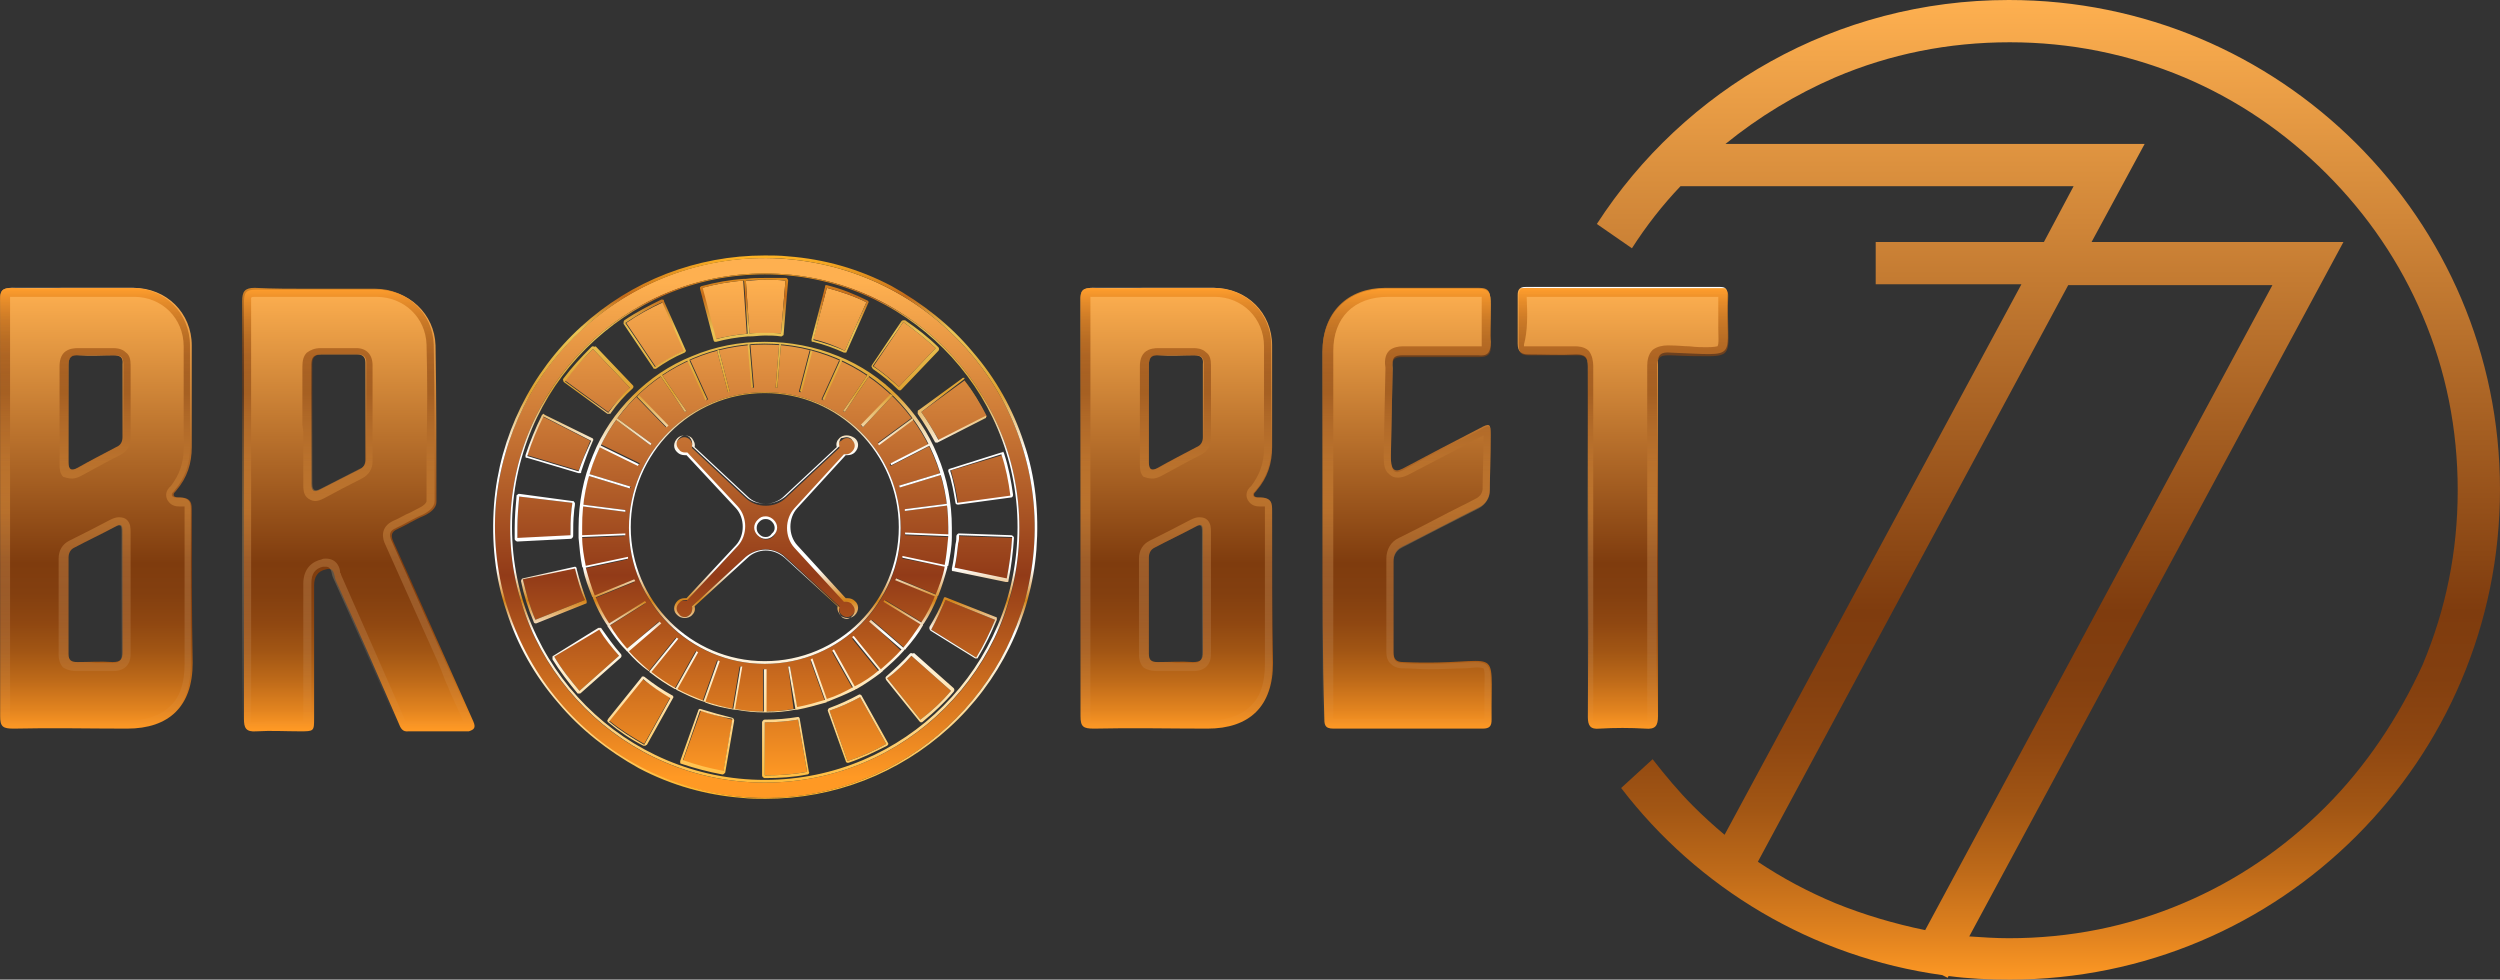 <?xml version="1.0" encoding="UTF-8"?>
<svg version="1.1" viewBox="0 0 277.92 108.9" xml:space="preserve" xmlns="http://www.w3.org/2000/svg">
<rect x="0" y="0" width="277.92" height="108.9" fill="#333333" stroke="none"/>
<style type="text/css">
	.st0{fill:url(#SVGID_1_);}
	.st1{fill:url(#SVGID_2_);}
	.st2{fill:url(#SVGID_3_);}
	.st3{fill:url(#SVGID_4_);}
	.st4{fill:url(#SVGID_5_);}
	.st5{fill:url(#SVGID_6_);}
	.st6{fill:url(#SVGID_7_);}
	.st7{fill:url(#SVGID_8_);}
	.st8{fill:url(#SVGID_9_);}
	.st9{fill:url(#SVGID_10_);}
	.st10{fill:url(#SVGID_11_);}
	.st11{fill:url(#SVGID_12_);}
	.st12{fill:url(#SVGID_13_);}
</style>
<title>logo pokervip88</title>
<g transform="translate(-2.782 -1.9)">
	
		
			<linearGradient id="SVGID_1_" x1="87.818" x2="87.818" y1="33.287" y2="88.326" gradientUnits="userSpaceOnUse">
				<stop stop-color="#FEB050" offset="0"/>
				<stop stop-color="#923B18" offset=".592"/>
				<stop stop-color="#FF9924" offset="1"/>
			</linearGradient>
			<path class="st0" d="m96.7 68.8-5.5-6c-1.1-1.2-1.1-3.2 0-4.4l5.5-6c0.3 0.1 0.7 0 0.9-0.2 0.4-0.4 0.4-0.9 0-1.3s-0.9-0.4-1.3 0c-0.3 0.1-0.3 0.5-0.2 0.8l-6 5.6c-1.2 1.1-3.2 1.1-4.4 0l-6-5.6c0.1-0.3 0-0.7-0.2-0.9-0.4-0.4-0.9-0.4-1.3 0s-0.4 0.9 0 1.3c0.2 0.2 0.6 0.3 0.9 0.2l5.6 6c1.1 1.2 1.1 3.2 0 4.4l-5.6 6c-0.3-0.1-0.7 0-0.9 0.2-0.4 0.4-0.4 0.9 0 1.3s0.9 0.4 1.3 0c0.2-0.2 0.3-0.6 0.2-0.9l6-5.5c1.2-1.1 3.2-1.1 4.4 0l6 5.5c-0.1 0.3 0 0.7 0.2 0.9 0.4 0.4 0.9 0.4 1.3 0s0.4-0.9 0-1.3c-0.3-0.1-0.6-0.2-0.9-0.1zm-7.9-7.3c-0.5 0.5-1.2 0.5-1.7 0s-0.5-1.2 0-1.7 1.2-0.5 1.7 0c0.4 0.4 0.4 1.2 0 1.7zm1.5-30.8c-16.5-1.4-31 10.9-32.4 27.4s10.9 31 27.4 32.4 31-10.9 32.4-27.4-10.9-31-27.4-32.4zm-2.5 58.2c-15.7 0-28.3-12.7-28.3-28.3 0-15.7 12.7-28.3 28.3-28.3 15.7 0 28.3 12.7 28.3 28.3 0.1 15.6-12.6 28.3-28.3 28.3zm20.7-34.7 5.7-1.7c0.5 1.5 0.8 3 1 4.6l-5.9 0.8c-0.2-1.4-0.5-2.6-0.8-3.7zm-5.4 9.8v-0.2l4.7 1c0.2-1.1 0.4-2.2 0.4-3.4v0.2l-4.8-0.2v-0.2l4.8 0.2v-0.8c0-11.3-9.2-20.4-20.4-20.4-11.3 0-20.4 9.1-20.4 20.4v0.9l4.8-0.2v0.2l-4.8 0.2c0.1 1.1 0.2 2.2 0.4 3.2l4.7-1v0.2l-4.7 1c0.2 1.1 0.6 2.1 1 3.1l4.4-1.8c0 0.1 0.1 0.1 0.1 0.2l-4.4 1.8c0.4 1 0.9 2 1.5 2.9l4-2.5c0 0.1 0.1 0.1 0.1 0.2l-4 2.5c0.6 0.9 1.2 1.8 1.9 2.6l3.6-3.1 0.2 0.2-3.6 3.1c0.7 0.8 1.5 1.5 2.3 2.2l3-3.7c0.1 0.1 0.1 0.1 0.2 0.1l-3 3.7c0.8 0.7 1.7 1.3 2.7 1.8l2.3-4.1c0.1 0 0.1 0.1 0.2 0.1l-2.3 4.1c0.9 0.5 1.9 1 2.9 1.3l1.6-4.5c0.1 0 0.1 0.1 0.2 0.1l-1.6 4.5c1 0.3 2 0.6 3.1 0.8l0.8-4.7h0.2l-0.8 4.7c1 0.2 2.1 0.3 3.2 0.3v-4.7h0.2v4.7c1.1 0 2.2-0.1 3.2-0.3l-0.6-4.7h0.2l0.8 4.7c1.1-0.2 2.1-0.5 3.1-0.8l-1.6-4.5c0.1 0 0.1-0.1 0.2-0.1l1.6 4.5c1-0.4 2-0.8 2.9-1.3l-2.3-4.1c0.1 0 0.1-0.1 0.2-0.1l2.3 4.1c0.9-0.5 1.8-1.1 2.7-1.8l-3-3.7c0.1 0 0.1-0.1 0.2-0.1l3 3.7c0.8-0.7 1.6-1.4 2.3-2.2l-3.5-3.3 0.2-0.2 3.6 3.1c0.7-0.8 1.4-1.7 1.9-2.6l-4.1-2.5c0-0.1 0.1-0.1 0.1-0.2l4.1 2.5c0.6-0.9 1.1-1.9 1.5-2.9l-4.4-1.8c0-0.1 0.1-0.1 0.1-0.2l4.4 1.8c0.4-1 0.7-2 1-3.1zm5-5.9-4.7 0.6v-0.2l4.7-0.6v0.2zm-0.7-3.4-4.6 1.4c0-0.1 0-0.1-0.1-0.2l4.6-1.4c0.1 0.1 0.1 0.1 0.1 0.2zm-1.3-3.2-4.3 2.2c0-0.1-0.1-0.1-0.1-0.2l4.3-2.2c0.1 0.1 0.1 0.1 0.1 0.2zm-1.9-3.2c0 0.1 0.1 0.1 0.1 0.2l-3.8 2.8c0-0.1-0.1-0.1-0.1-0.2zm-2.2-2.4-3.3 3.5-0.2-0.2 3.3-3.4c0.1 0 0.2 0.1 0.2 0.1zm-2.8-2.3c0.1 0 0.1 0.1 0.2 0.1l-2.7 4c-0.1 0-0.1-0.1-0.2-0.1zm-3.1-1.7c0.1 0 0.1 0.1 0.2 0.1l-2 4.4c-0.1 0-0.1-0.1-0.2-0.1zm-3.3-1.1c0.1 0 0.2 0 0.2 0.1l-1.2 4.6c-0.1 0-0.2 0-0.2-0.1zm-3.4-0.6h0.1 0.1l-0.4 4.8h-0.1-0.1zm-3.2 0 0.4 4.8h-0.2l-0.4-4.8h0.2zm-3.5 0.6 1.2 4.6c-0.1 0-0.2 0-0.2 0.1l-1.2-4.6c0.1-0.1 0.2-0.1 0.2-0.1zm-3.2 1.1 2 4.4c-0.1 0-0.1 0.1-0.2 0.1l-2-4.4s0.1 0 0.2-0.1zm-3.1 1.7 2.7 4c-0.1 0-0.1 0.1-0.2 0.1l-2.7-4c0.1 0 0.2 0 0.2-0.1zm-2.7 2.2 3.3 3.4-0.2 0.2-3.3-3.4 0.2-0.2zm-2.3 2.6 3.8 2.8c0 0.1-0.1 0.1-0.1 0.2l-3.8-2.8c0-0.1 0.1-0.2 0.1-0.2zm-1.8 2.9 4.3 2.1c0 0.1-0.1 0.1-0.1 0.2l-4.3-2.1s0-0.1 0.1-0.2zm2.7 7.5-4.7-0.6v-0.2l4.7 0.6v0.2zm-4.1-4c0-0.1 0-0.1 0.1-0.2l4.6 1.4c0 0.1 0 0.1-0.1 0.2zm19.6 20.9c-8.4 0-15.1-6.8-15.1-15.1 0-8.4 6.8-15.1 15.1-15.1 8.4 0 15.1 6.8 15.1 15.1 0.1 8.3-6.7 15.1-15.1 15.1zm-3.6 6.2-1 5.8c-1.6-0.3-3.1-0.7-4.5-1.2l2-5.6c1.1 0.4 2.3 0.7 3.5 1zm21-34.2 4.8-3.5c0.9 1.2 1.8 2.6 2.5 4l-5.3 2.7c-0.7-1.2-1.3-2.2-2-3.2zm-13.7 34.2 1 5.8c-1.5 0.3-3.1 0.4-4.7 0.4v-5.9c1.3 0 2.5-0.1 3.7-0.3zm-19.9-7.1-4.4 3.9c-1-1.2-2-2.4-2.8-3.8l5-3.1c0.7 1.1 1.4 2.1 2.2 3zm5.7 4.6-2.9 5.2c-1.4-0.8-2.7-1.6-3.9-2.6l3.7-4.6c1 0.7 2 1.4 3.1 2zm30.6-10.8 5.5 2.2c-0.6 1.5-1.3 2.9-2.1 4.2l-5-3.1c0.6-1.1 1.1-2.2 1.6-3.3zm7.4-6.9c-0.1 1.6-0.3 3.1-0.6 4.6l-5.8-1.2c0.2-0.9 0.3-1.8 0.4-2.7 0-0.3 0-0.6 0.1-0.9zm-16.9 17.7 2.9 5.2c-1.4 0.8-2.8 1.4-4.3 1.9l-2-5.6c1.2-0.4 2.3-0.9 3.4-1.5zm5.7-4.6 4.4 3.9c-1 1.2-2.2 2.3-3.4 3.2l-3.7-4.6c1-0.7 1.9-1.6 2.7-2.5zm-36.3-6.2-5.5 2.2c-0.6-1.4-1-2.9-1.4-4.5l5.8-1.3c0.3 1.3 0.6 2.5 1.1 3.6zm14.5-29-1.5-5.7c1.5-0.4 3.1-0.7 4.6-0.8l0.4 5.9c-1.1 0.1-2.3 0.3-3.5 0.6zm-16.1 21.9-5.9 0.3v-1.2c0-1.2 0.1-2.3 0.2-3.5l5.9 0.7c0 0.3-0.1 0.6-0.1 0.9-0.1 1-0.1 1.9-0.1 2.8zm19.9-22.5-0.4-5.9c0.7 0 1.4-0.1 2.1-0.1 0.8 0 1.5 0 2.3 0.1l-0.5 5.9c-1.2-0.1-2.3-0.1-3.5 0zm13.8 3.6 3.3-4.9c1.3 0.9 2.5 1.9 3.6 2.9l-4.1 4.3c-0.8-0.8-1.8-1.6-2.8-2.3zm-6.7-3 1.5-5.7c1.5 0.4 3 0.9 4.4 1.6l-2.4 5.4c-1.1-0.6-2.3-1-3.5-1.3zm-26.1 14.6-5.7-1.7c0.5-1.5 1-3 1.7-4.3l5.3 2.7c-0.4 1-0.9 2.2-1.3 3.3zm8.6-11.5-3.3-4.9c1.3-0.9 2.6-1.6 4.1-2.3l2.4 5.4c-1.1 0.5-2.2 1.1-3.2 1.8zm-5.3 5-4.8-3.5c0.9-1.3 2-2.4 3.1-3.5l4.1 4.3c-0.8 0.8-1.6 1.7-2.4 2.7z" fill="url(#SVGID_1_)"/>
			<linearGradient id="SVGID_2_" x1="87.818" x2="87.818" y1="90.784" y2="30.313" gradientUnits="userSpaceOnUse">
				<stop stop-color="#FFB424" offset="0"/>
				<stop stop-color="#fff" offset=".306"/>
				<stop stop-color="#D48318" offset=".366"/>
				<stop stop-color="#fff" offset=".425"/>
				<stop stop-color="#fff" offset=".634"/>
				<stop stop-color="#DFA131" offset=".747"/>
				<stop stop-color="#EAC455" offset=".861"/>
				<stop stop-color="#C36A18" offset=".925"/>
				<stop stop-color="#FFB424" offset="1"/>
			</linearGradient>
			<path class="st1" d="m87.8 30.6c0.8 0 1.7 0 2.5 0.1 16.5 1.4 28.8 15.9 27.4 32.4-1.3 15.6-14.4 27.5-29.8 27.5-0.8 0-1.7 0-2.5-0.1-16.6-1.5-28.8-16-27.5-32.5 1.4-15.6 14.5-27.4 29.9-27.4m0 58.3c15.7 0 28.3-12.7 28.3-28.3 0-15.7-12.7-28.3-28.3-28.3-15.7 0-28.3 12.7-28.3 28.3s12.7 28.3 28.3 28.3m0-55.9c0.8 0 1.5 0 2.3 0.1l-0.5 5.9c-0.6-0.1-1.2-0.1-1.8-0.1s-1.1 0-1.7 0.1l-0.4-5.9c0.7-0.1 1.4-0.1 2.1-0.1m-2.3 0.1 0.4 5.9c-1.2 0.1-2.4 0.3-3.5 0.6l-1.5-5.7c1.4-0.4 3-0.7 4.6-0.8m9.2 0.8c1.5 0.4 3 0.9 4.4 1.6l-2.4 5.4c-1.1-0.5-2.3-0.9-3.5-1.2l1.5-5.8m-18.3 1.6 2.4 5.4c-1.1 0.5-2.2 1.1-3.2 1.8l-3.3-4.9c1.4-0.9 2.7-1.7 4.1-2.3m26.8 2.2c1.3 0.9 2.5 1.9 3.6 2.9l-4.1 4.3c-0.9-0.8-1.8-1.6-2.9-2.3l3.4-4.9m-15.4 2.4c11.3 0 20.4 9.1 20.4 20.4v0.8l-4.8-0.2v0.2l4.8 0.2c-0.1 1.1-0.2 2.2-0.4 3.2l-4.7-1v0.2l4.7 1c-0.2 1.1-0.6 2.1-1 3.1l-4.4-1.8c0 0.1-0.1 0.1-0.1 0.2l4.4 1.8c-0.4 1-0.9 2-1.5 2.9l-4.1-2.5c0 0.1-0.1 0.1-0.1 0.2l4.1 2.5c-0.6 0.9-1.2 1.8-1.9 2.6l-3.6-3.1-0.2 0.2 3.6 3.1c-0.7 0.8-1.5 1.5-2.3 2.2l-3-3.7c-0.1 0-0.1 0.1-0.2 0.1l3 3.7c-0.8 0.7-1.7 1.3-2.7 1.8l-2.3-4.1c-0.1 0-0.1 0.1-0.2 0.1l2.3 4.1c-0.9 0.5-1.9 1-2.9 1.3l-1.6-4.5c-0.1 0-0.1 0.1-0.2 0.1l1.6 4.5c-1 0.3-2 0.6-3.1 0.8l-0.8-4.5h-0.2l0.8 4.7c-1.1 0.2-2.2 0.3-3.2 0.3v-4.7h-0.2-0.1v4.7c-1.1 0-2.2-0.1-3.2-0.3l0.8-4.7h-0.2l-0.8 4.7c-1.1-0.2-2.1-0.5-3.1-0.8l1.6-4.5c-0.1 0-0.1 0-0.2-0.1l-1.6 4.5c-1-0.4-2-0.8-2.9-1.3l2.3-4.1c-0.1 0-0.1-0.1-0.2-0.1l-2.3 4.1c-0.9-0.5-1.8-1.1-2.7-1.8l3-3.7c-0.1 0-0.1-0.1-0.2-0.1l-3 3.7c-0.8-0.7-1.6-1.4-2.3-2.2l3.6-3.1-0.2-0.2-3.6 3c-0.7-0.8-1.4-1.7-1.9-2.6l4-2.5c0-0.1-0.1-0.1-0.1-0.2l-4 2.5c-0.6-0.9-1.1-1.9-1.5-2.9l4.4-1.8c0-0.1-0.1-0.1-0.1-0.2l-4.4 1.8c-0.4-1-0.7-2-1-3.1l4.7-1v-0.2l-4.7 1c-0.2-1-0.4-2.1-0.4-3.2l4.8-0.2v-0.2l-4.8 0.2v-0.9c-0.1-11.2 9-20.4 20.3-20.4m1.4 4.9 0.4-4.8h-0.1-0.1l-0.4 4.8h0.1 0.1m-2.9 0h0.2l-0.4-4.8h-0.2l0.4 4.8m5.6 0.5 1.2-4.6c-0.1 0-0.2 0-0.2-0.1l-1.2 4.6s0.1 0 0.2 0.1m-8.2 0c0.1 0 0.2 0 0.2-0.1l-1.2-4.6c-0.1 0-0.1 0-0.2 0.1l1.2 4.6m10.7 0.9 2-4.4c-0.1 0-0.1-0.1-0.2-0.1l-2 4.4s0.1 0 0.2 0.1m-13.2 0c0.1 0 0.1-0.1 0.2-0.1l-2-4.4c-0.1 0-0.1 0.1-0.2 0.1l2 4.4m15.5 1.3 2.7-4c-0.1 0-0.1-0.1-0.2-0.1l-2.7 4c0.1 0 0.1 0 0.2 0.1m-17.8 0c0.1 0 0.1-0.1 0.2-0.1l-2.7-4c-0.1 0-0.1 0.1-0.2 0.1l2.7 4m8.9 28c8.4 0 15.1-6.8 15.1-15.1 0-8.4-6.8-15.1-15.1-15.1-8.4 0-15.1 6.8-15.1 15.1s6.8 15.1 15.1 15.1m10.9-26.3 3.3-3.5-0.2-0.2-3.3 3.4c0.1 0.2 0.2 0.2 0.2 0.3m-21.8 0 0.2-0.2-3.3-3.4-0.2 0.2 3.3 3.4m23.6 2 3.8-2.8c0-0.1-0.1-0.1-0.1-0.2l-3.8 2.8s0 0.1 0.1 0.2m-25.4 0c0-0.1 0.1-0.1 0.1-0.2l-3.8-2.8c0 0.1-0.1 0.1-0.1 0.2l3.8 2.8m26.8 2.2 4.3-2.2c0-0.1-0.1-0.1-0.1-0.2l-4.3 2.2c0 0.1 0 0.2 0.1 0.2m-28.2 0.1c0-0.1 0.1-0.1 0.1-0.2l-4.3-2.1c0 0.1-0.1 0.1-0.1 0.2l4.3 2.1m29.1 2.4 4.6-1.4c0-0.1 0-0.1-0.1-0.2l-4.6 1.4c0.1 0.1 0.1 0.1 0.1 0.2m-30 0.1c0-0.1 0-0.2 0.1-0.2l-4.6-1.4c0 0.1 0 0.1-0.1 0.2l4.6 1.4m30.6 2.5 4.7-0.6v-0.2l-4.7 0.6c-0.1 0.1 0 0.2 0 0.2m-31.1 0.1v-0.2l-4.7-0.6v0.2l4.7 0.6m-3.6-18.1 4.1 4.3c-0.9 0.8-1.7 1.8-2.4 2.8l-4.8-3.5c1-1.4 2-2.5 3.1-3.6m41.2 3.4c0.9 1.2 1.8 2.6 2.5 4l-5.3 2.7c-0.6-1.1-1.2-2.1-1.9-3.1l4.7-3.6m-46.7 4.1 5.3 2.7c-0.5 1.1-1 2.2-1.4 3.4l-5.7-1.7c0.5-1.6 1.1-3 1.8-4.4m33.7 2.3c0.2 0 0.5 0.1 0.6 0.3 0.4 0.4 0.4 0.9 0 1.3-0.2 0.2-0.4 0.3-0.6 0.3h-0.3l-5.5 6c-1.1 1.2-1.1 3.2 0 4.4l5.5 6h0.3c0.2 0 0.5 0.1 0.6 0.3 0.4 0.4 0.4 0.9 0 1.3-0.2 0.2-0.4 0.3-0.6 0.3s-0.5-0.1-0.6-0.3c-0.3-0.4-0.3-0.7-0.2-1l-6-5.5c-0.6-0.6-1.4-0.9-2.2-0.9s-1.6 0.3-2.2 0.8l-6 5.5c0.1 0.3 0 0.7-0.2 0.9s-0.4 0.3-0.6 0.3-0.5-0.1-0.6-0.3c-0.4-0.4-0.4-0.9 0-1.3 0.2-0.2 0.4-0.3 0.6-0.3h0.3l5.6-6c1.1-1.2 1.1-3.2 0-4.4l-5.6-6h-0.3c-0.2 0-0.5-0.1-0.6-0.3-0.4-0.4-0.4-0.9 0-1.3 0.2-0.2 0.4-0.3 0.6-0.3s0.5 0.1 0.6 0.3c0.2 0.2 0.3 0.6 0.2 0.9l6 5.6c0.6 0.6 1.4 0.8 2.2 0.8s1.6-0.3 2.2-0.8l6-5.6c-0.1-0.3 0-0.7 0.2-0.9 0.2 0 0.4-0.1 0.6-0.1m-9 11.3c0.3 0 0.6-0.1 0.9-0.4 0.5-0.5 0.5-1.2 0-1.7-0.2-0.2-0.5-0.4-0.9-0.4s-0.6 0.1-0.9 0.4c-0.5 0.5-0.5 1.2 0 1.7 0.3 0.3 0.6 0.4 0.9 0.4m26.2-9.4c0.5 1.5 0.8 3 1 4.6l-5.9 0.8c-0.2-1.2-0.4-2.4-0.8-3.6l5.7-1.8m-53.6 4.7 5.9 0.7c0 0.3-0.1 0.6-0.1 0.9-0.1 0.9-0.1 1.8-0.1 2.7l-5.9 0.3v-1.2c0-1.1 0.1-2.3 0.2-3.4m47.7 4.3v0.2-0.2m1.2 0 5.9 0.2c-0.1 1.6-0.3 3.1-0.6 4.6l-5.8-1.2c0.2-0.9 0.3-1.8 0.4-2.7 0.1-0.3 0.1-0.6 0.1-0.9m-42.7 3.7c0.3 1.2 0.6 2.4 1.1 3.5l-5.5 2.2c-0.6-1.4-1-2.9-1.4-4.5l5.8-1.2m41.2 3.5 5.5 2.2c-0.6 1.5-1.3 2.9-2.1 4.2l-5-3.1c0.6-1.1 1.1-2.2 1.6-3.3m-38.5 3.3c0.6 1 1.4 2 2.2 2.9l-4.4 3.9c-1-1.2-2-2.4-2.8-3.8l5-3m34.7 2.9 4.4 3.9c-1 1.2-2.2 2.3-3.4 3.2l-3.7-4.6c1-0.7 1.9-1.6 2.7-2.5m-29.8 2.6c0.9 0.8 2 1.5 3 2.1l-2.9 5.2c-1.4-0.8-2.7-1.6-3.9-2.6l3.8-4.7m24.1 2 2.9 5.2c-1.4 0.8-2.8 1.4-4.3 1.9l-2-5.6c1.2-0.4 2.3-0.9 3.4-1.5m-17.8 1.5c1.1 0.4 2.3 0.7 3.6 0.9l-1 5.8c-1.6-0.3-3.1-0.7-4.5-1.2l1.9-5.5m10.9 1 1 5.8c-1.5 0.3-3.1 0.4-4.7 0.4v-5.9c1.3 0 2.5-0.1 3.7-0.3m-3.7-51.6c-7.6 0-14.8 2.8-20.4 7.9s-9.1 12.2-9.7 19.8c-0.3 4.1 0.1 8.1 1.4 11.9 1.2 3.7 3.1 7.1 5.7 10.1 2.5 3 5.6 5.4 9 7.3 3.6 1.9 7.5 3 11.5 3.3 0.8 0.1 1.7 0.1 2.6 0.1 7.6 0 14.8-2.8 20.4-7.9s9.1-12.2 9.7-19.8c0.3-4.1-0.1-8.1-1.4-11.9-1.2-3.7-3.1-7.1-5.7-10.1-2.5-3-5.6-5.4-9-7.3-3.6-1.9-7.5-3-11.5-3.3-0.9-0.1-1.8-0.1-2.6-0.1zm0 58.3c-15.5 0-28.1-12.6-28.1-28.1s12.6-28.1 28.1-28.1 28.1 12.6 28.1 28.1-12.6 28.1-28.1 28.1zm0-55.8c-0.7 0-1.4 0-2.1 0.1h-0.1-0.1c-1.6 0.1-3.2 0.4-4.7 0.8-0.1 0-0.1 0.1-0.2 0.1v0.2l1.5 5.7c0 0.1 0.1 0.1 0.1 0.2h0.1 0.1c1.1-0.3 2.3-0.5 3.5-0.6h0.1 0.1c0.6 0 1.1-0.1 1.7-0.1s1.2 0 1.8 0.1c0.1 0 0.1 0 0.2-0.1 0.1 0 0.1-0.1 0.1-0.2l0.5-5.9c0-0.1 0-0.1-0.1-0.2 0-0.1-0.1-0.1-0.2-0.1h-2.3zm6.9 0.8h-0.1c-0.1 0-0.1 0.1-0.1 0.2l-1.5 5.8v0.2c0 0.1 0.1 0.1 0.2 0.1 1.2 0.3 2.3 0.7 3.4 1.2h0.1 0.1c0.1 0 0.1-0.1 0.1-0.1l2.4-5.4c0.1-0.1 0-0.3-0.1-0.3-1.4-0.7-2.9-1.3-4.5-1.7 0.1 0 0 0 0 0zm-18.3 1.6h-0.1c-1.4 0.7-2.8 1.4-4.1 2.3-0.1 0.1-0.1 0.2-0.1 0.4l3.3 4.9c0 0.1 0.1 0.1 0.2 0.1h0.1c1-0.7 2-1.3 3.2-1.8 0.1-0.1 0.2-0.2 0.1-0.3l-2.4-5.4c0-0.1 0-0.2-0.2-0.2 0.1 0 0.1 0 0 0zm26.8 2.3c-0.1 0-0.2 0.1-0.2 0.1l-3.3 4.9c0 0.1-0.1 0.1 0 0.2 0 0.1 0.1 0.1 0.1 0.2 1 0.7 1.9 1.4 2.8 2.3 0 0 0.1 0.1 0.2 0.1s0.1 0 0.2-0.1l4.1-4.3c0.1-0.1 0.1-0.3 0-0.4-1.1-1.1-2.4-2.1-3.7-3h-0.2zm-15.4 2.4c-2.8 0-5.5 0.5-8.1 1.6-2.5 1-4.7 2.5-6.6 4.4s-3.4 4.1-4.4 6.6c-1.1 2.6-1.6 5.3-1.6 8.1v0.9 0.1 0.1c0.1 1.1 0.2 2.2 0.4 3.2 0 0 0 0.1 0.1 0.1v0.1c0.2 1.1 0.6 2.1 1 3.1 0 0 0 0.1 0.1 0.1v0.1c0.4 1 0.9 2 1.5 2.9l0.1 0.1v0.1c0.6 0.9 1.2 1.8 2 2.6l0.1 0.1s0 0.1 0.1 0.1c0.7 0.8 1.5 1.6 2.4 2.2 0 0 0.1 0 0.1 0.1 0 0 0 0.1 0.1 0.1 0.9 0.7 1.8 1.3 2.7 1.8h0.1l0.1 0.1c1 0.5 2 1 3 1.3h0.1l0.1 0.1c1 0.4 2.1 0.6 3.2 0.8h0.1 0.1c1.1 0.2 2.1 0.3 3.2 0.3h0.1 0.1c1.1 0 2.2-0.1 3.2-0.3h0.1 0.1c1.1-0.2 2.1-0.5 3.2-0.8 0 0 0.1 0 0.1-0.1h0.1c1-0.4 2-0.8 3-1.3 0 0 0.1 0 0.1-0.1h0.1c0.9-0.5 1.9-1.2 2.7-1.8l0.1-0.1s0.1 0 0.1-0.1c0.8-0.7 1.6-1.4 2.4-2.3 0 0 0-0.1 0.1-0.1 0 0 0.1 0 0.1-0.1 0.7-0.8 1.4-1.7 1.9-2.6v-0.1l0.1-0.1c0.6-0.9 1.1-1.9 1.5-2.9v-0.1l0.1-0.1c0.4-1 0.7-2 1-3.1v-0.1s0-0.1 0.1-0.1c0.2-1.1 0.4-2.1 0.4-3.2v-0.2-0.8c0-2.8-0.5-5.5-1.6-8.1-1-2.5-2.5-4.7-4.4-6.6s-4.1-3.4-6.6-4.4c-2.7-1.1-5.4-1.6-8.2-1.6zm0 35.5c-8.2 0-14.9-6.7-14.9-14.9s6.7-14.9 14.9-14.9 14.9 6.7 14.9 14.9c0 8.3-6.7 14.9-14.9 14.9zm-19.1-35c-0.1 0-0.1 0-0.2 0.1-1.1 1.1-2.2 2.3-3.1 3.5 0 0.1-0.1 0.1 0 0.2 0 0.1 0 0.1 0.1 0.2l4.8 3.5h0.2c0.1 0 0.2 0 0.2-0.1 0.7-1 1.5-1.9 2.4-2.7 0 0 0.1-0.1 0.1-0.2s0-0.1-0.1-0.2l-4.1-4.3c-0.1 0.1-0.2 0-0.3 0zm41.2 3.5c-0.1 0-0.1 0-0.2 0.1l-4.8 3.5c-0.1 0-0.1 0.1-0.1 0.2v0.2c0.7 1 1.3 2 1.9 3.1 0 0.1 0.1 0.1 0.2 0.1h0.1l5.3-2.7c0.1 0 0.1-0.1 0.1-0.1v-0.2c-0.7-1.4-1.5-2.8-2.5-4 0.2-0.2 0.1-0.2 0-0.2zm-46.7 4c-0.1 0.1-0.2 0.1-0.2 0.2-0.7 1.4-1.3 2.9-1.8 4.4v0.2c0 0.1 0.1 0.1 0.2 0.1l5.7 1.7h0.1 0.1c0.1 0 0.1-0.1 0.1-0.2 0.4-1.2 0.8-2.3 1.3-3.4 0.1-0.1 0-0.3-0.1-0.3l-5.3-2.6c0-0.1-0.1-0.1-0.1-0.1zm33.7 2.4c-0.3 0-0.6 0.1-0.8 0.3-0.3 0.3-0.4 0.6-0.3 1l-5.9 5.5c-0.5 0.5-1.3 0.8-2 0.8-0.8 0-1.5-0.3-2-0.8l-5.9-5.5c0.1-0.4-0.1-0.7-0.3-1-0.2-0.2-0.5-0.3-0.8-0.3s-0.6 0.1-0.8 0.3c-0.5 0.5-0.5 1.2 0 1.6 0.2 0.2 0.5 0.3 0.8 0.3h0.2l5.5 5.9c1 1.1 1 3 0 4.1l-5.5 5.9h-0.2c-0.3 0-0.6 0.1-0.8 0.3-0.5 0.5-0.5 1.2 0 1.6 0.2 0.2 0.5 0.3 0.8 0.3s0.6-0.1 0.8-0.3c0.3-0.3 0.4-0.6 0.3-1l5.9-5.4c0.5-0.5 1.3-0.8 2-0.8 0.8 0 1.5 0.3 2.1 0.8l5.9 5.4c-0.1 0.4 0.1 0.7 0.3 1 0.2 0.2 0.5 0.3 0.8 0.3s0.6-0.1 0.8-0.3c0.5-0.5 0.5-1.2 0-1.6-0.2-0.2-0.5-0.3-0.8-0.3h-0.2l-5.4-5.9c-1-1.1-1-3 0-4.1l5.4-5.9h0.2c0.3 0 0.6-0.1 0.8-0.3 0.5-0.5 0.5-1.2 0-1.6-0.3-0.2-0.6-0.3-0.9-0.3zm-9 11.3c-0.3 0-0.5-0.1-0.7-0.3s-0.3-0.4-0.3-0.7 0.1-0.5 0.3-0.7 0.4-0.3 0.7-0.3 0.5 0.1 0.7 0.3c0.4 0.4 0.4 1 0 1.3-0.2 0.3-0.4 0.4-0.7 0.4zm26.2-9.4-5.7 1.8c-0.1 0-0.1 0.1-0.2 0.1v0.2c0.4 1.1 0.6 2.3 0.8 3.5 0 0.1 0.1 0.2 0.3 0.2l5.9-0.8c0.1 0 0.2-0.1 0.2-0.3-0.2-1.5-0.5-3.1-1-4.6 0-0.1-0.1-0.1-0.1-0.2-0.1 0.1-0.1 0.1-0.2 0.1zm-53.6 4.6c-0.1 0-0.1 0-0.2 0.1-0.1 0-0.1 0.1-0.1 0.2-0.1 1.1-0.2 2.3-0.2 3.5v1.2c0 0.1 0 0.1 0.1 0.2 0 0 0.1 0.1 0.2 0.1l5.9-0.3c0.1 0 0.1 0 0.2-0.1 0 0 0.1-0.1 0.1-0.2 0-0.9 0-1.8 0.1-2.7 0-0.3 0.1-0.6 0.1-0.9 0-0.1 0-0.1-0.1-0.2 0-0.1-0.1-0.1-0.2-0.1l-5.9-0.8zm48.9 4.4c-0.1 0-0.1 0-0.2 0.1 0 0-0.1 0.1-0.1 0.2 0 0.3 0 0.5-0.1 0.9-0.1 0.9-0.2 1.8-0.4 2.7v0.2c0 0.1 0.1 0.1 0.2 0.1l5.8 1.2h0.1 0.1c0.1 0 0.1-0.1 0.1-0.2 0.3-1.5 0.5-3.1 0.6-4.7 0-0.1 0-0.1-0.1-0.2 0 0-0.1-0.1-0.2-0.1l-5.8-0.2zm-42.7 3.7-5.8 1.3c-0.1 0-0.2 0.2-0.2 0.3 0.3 1.5 0.8 3.1 1.4 4.5 0 0.1 0.1 0.2 0.2 0.2h0.1l5.5-2.2c0.1 0 0.1-0.1 0.1-0.1v-0.2c-0.4-1.1-0.8-2.3-1.1-3.5 0-0.2-0.1-0.3-0.2-0.3zm41.2 3.4h-0.1c-0.1 0-0.1 0.1-0.1 0.1-0.4 1.1-1 2.2-1.6 3.2v0.2c0 0.1 0.1 0.1 0.1 0.2l5 3.1h0.1c0.1 0 0.2 0 0.2-0.1 0.8-1.3 1.5-2.8 2.1-4.2v-0.2c0-0.1-0.1-0.1-0.1-0.1l-5.6-2.2c0.1 0 0 0 0 0zm-38.5 3.4h-0.1l-5 3.1c-0.1 0-0.1 0.1-0.1 0.2v0.2c0.8 1.3 1.8 2.6 2.8 3.8h0.2c0.1 0 0.1 0 0.2-0.1l4.4-3.9c0.1-0.1 0.1-0.3 0-0.4-0.8-0.9-1.5-1.9-2.2-2.9h-0.2zm34.7 2.8c-0.1 0-0.1 0-0.2 0.1-0.8 0.9-1.7 1.7-2.6 2.5-0.1 0.1-0.1 0.2 0 0.4l3.7 4.6c0.1 0.1 0.1 0.1 0.2 0.1s0.1 0 0.2-0.1c1.2-1 2.4-2.1 3.4-3.3 0.1-0.1 0.1-0.3 0-0.4l-4.4-3.9c-0.2 0.1-0.3 0-0.3 0zm-29.8 2.6s-0.1 0 0 0c-0.1 0-0.2 0-0.2 0.1l-3.7 4.6c0 0.1-0.1 0.1-0.1 0.2s0 0.1 0.1 0.2c1.2 1 2.5 1.9 3.9 2.6h0.1 0.1c0.1 0 0.1-0.1 0.2-0.1l2.9-5.2c0.1-0.1 0-0.3-0.1-0.3-1.1-0.6-2.1-1.3-3-2-0.1-0.1-0.2-0.1-0.2-0.1zm24.1 2h-0.1c-1.1 0.6-2.2 1.1-3.3 1.5-0.1 0-0.2 0.2-0.2 0.3l2 5.6c0 0.1 0.1 0.2 0.2 0.2h0.1c1.5-0.5 2.9-1.2 4.3-1.9 0.1-0.1 0.2-0.2 0.1-0.3l-2.9-5.2c0-0.1-0.1-0.1-0.2-0.2v0zm-17.8 1.6c-0.1 0-0.2 0.1-0.2 0.2l-2 5.6v0.2c0 0.1 0.1 0.1 0.1 0.1 1.5 0.5 3 0.9 4.6 1.2 0.1 0 0.2-0.1 0.3-0.2l1-5.8c0-0.1-0.1-0.3-0.2-0.3-1.2-0.3-2.3-0.6-3.6-1 0.1 0 0.1 0 0 0zm10.9 0.9c-1.2 0.2-2.4 0.3-3.7 0.3-0.1 0-0.1 0-0.2 0.1 0 0-0.1 0.1-0.1 0.2v5.9c0 0.1 0 0.1 0.1 0.2 0 0 0.1 0.1 0.2 0.1 1.6 0 3.2-0.1 4.7-0.4 0.1 0 0.1 0 0.2-0.1 0-0.1 0.1-0.1 0-0.2l-1-5.8c0-0.2-0.1-0.3-0.2-0.3z" fill="url(#SVGID_2_)"/>
		
		<linearGradient id="SVGID_3_" x1="159.16" x2="159.16" y1="33.918" y2="82.991" gradientUnits="userSpaceOnUse">
			<stop stop-color="#fff" offset="0"/>
			<stop stop-color="#FEB050" offset="0"/>
			<stop stop-color="#7F3C0E" offset=".623"/>
			<stop stop-color="#833F0F" offset=".691"/>
			<stop stop-color="#8F4711" offset=".758"/>
			<stop stop-color="#A25614" offset=".824"/>
			<stop stop-color="#BE6A19" offset=".889"/>
			<stop stop-color="#E1831F" offset=".954"/>
			<stop stop-color="#FF9924" offset="1"/>
		</linearGradient>
		<path class="st2" d="m149.8 61v-20c0-4.3 2.8-7 7-7h10.3c1.3 0 1.4 0.5 1.4 1.8 0 2.3-0.1 3.2 0 4.1 0 1.3-0.4 1.6-1.4 1.5h-8.4c-1 0-1.2 0.3-1.1 1.5l-0.2 9.7c0 1.4 0.3 1.9 1.3 1.4 2.8-1.5 5.7-3 8.6-4.5 1.1-0.6 1.2-0.5 1.2 0.7 0 2.6-0.1 4.8-0.1 6.2 0 0.8-0.5 1.6-1.2 1.9-2.8 1.4-6 3.1-8.6 4.4-0.6 0.3-0.9 0.9-0.9 1.5v10.2c0 0.8 0.3 1.1 1.1 1.1 11.2 0.5 9.7-2.6 9.8 6.4 0 0.7-0.2 1-1 1h-16.6c-1 0-1-0.5-1-1.3-0.2-6.8-0.2-13.7-0.2-20.6z" fill="url(#SVGID_3_)"/>
		<linearGradient id="SVGID_4_" x1="183.25" x2="183.25" y1="33.939" y2="83.008" gradientUnits="userSpaceOnUse">
			<stop stop-color="#fff" offset="0"/>
			<stop stop-color="#FEB050" offset="0"/>
			<stop stop-color="#7F3C0E" offset=".623"/>
			<stop stop-color="#833F0F" offset=".691"/>
			<stop stop-color="#8F4711" offset=".758"/>
			<stop stop-color="#A25614" offset=".824"/>
			<stop stop-color="#BE6A19" offset=".889"/>
			<stop stop-color="#E1831F" offset=".954"/>
			<stop stop-color="#FF9924" offset="1"/>
		</linearGradient>
		<path class="st3" d="m187.1 62.2v19.3c0 1.1-0.3 1.5-1.4 1.4-1.7-0.1-3.4-0.1-5.1 0-1 0.1-1.3-0.3-1.3-1.3 0.1-13 0-26 0-39 0-1-0.3-1.3-1.3-1.3-1.8 0.1-3.5 0-5.3 0-0.8 0-1.2-0.3-1.2-1.2v-5.4c0-0.6 0.2-0.9 0.9-0.9h21.6c0.7 0 0.8 0.3 0.8 0.8-0.2 7.5 1.7 6.8-6.3 6.5-1-0.1-1.5 0.2-1.4 1.3v19.8z" fill="url(#SVGID_4_)"/>
		<linearGradient id="SVGID_5_" x1="13.41" x2="13.41" y1="33.921" y2="82.996" gradientUnits="userSpaceOnUse">
			<stop stop-color="#fff" offset="0"/>
			<stop stop-color="#FEB050" offset="0"/>
			<stop stop-color="#7F3C0E" offset=".623"/>
			<stop stop-color="#833F0F" offset=".691"/>
			<stop stop-color="#8F4711" offset=".758"/>
			<stop stop-color="#A25614" offset=".824"/>
			<stop stop-color="#BE6A19" offset=".889"/>
			<stop stop-color="#E1831F" offset=".954"/>
			<stop stop-color="#FF9924" offset="1"/>
		</linearGradient>
		<path class="st4" d="m24.1 58.7c0-0.8 0-1.5-1.4-1.5-0.2 0-0.5 0-0.6-0.2-0.1-0.3 0.2-0.4 0.3-0.6 1.2-1.4 1.7-3 1.7-4.8v-11.3c0-3.6-2.8-6.4-6.5-6.4h-13.4c-1.2 0-1.4 0.3-1.4 1.4v23 23.2c0 1.2 0.3 1.4 1.5 1.4 4.2-0.1 8.4 0 12.6 0 4.7 0 7.3-2.5 7.3-7.3-0.1-5.5-0.1-11.2-0.1-16.9zm-13.7-10.9v-5.3c0-0.9 0.3-1.2 1.2-1.1 1.3 0.1 2.5 0 3.8 0 0.7 0 1.1 0.2 1 1v8.1c0 0.5-0.2 0.9-0.7 1.1-1.5 0.8-2.9 1.5-4.3 2.3-0.7 0.4-1 0.2-1-0.6v-5.5zm6 13.2v6.8 6.6c0 0.8-0.2 1.1-1.1 1.1-1.3-0.1-2.6 0-3.9 0-0.7 0-1-0.2-1-0.9v-10.7c0-0.5 0.2-0.9 0.6-1.1 1.5-0.8 3-1.5 4.5-2.3 0.8-0.5 0.9-0.2 0.9 0.5z" fill="url(#SVGID_5_)"/>
		<linearGradient id="SVGID_6_" x1="42.621" x2="42.621" y1="33.924" y2="83.003" gradientUnits="userSpaceOnUse">
			<stop stop-color="#fff" offset="0"/>
			<stop stop-color="#FEB050" offset="0"/>
			<stop stop-color="#7F3C0E" offset=".623"/>
			<stop stop-color="#833F0F" offset=".691"/>
			<stop stop-color="#8F4711" offset=".758"/>
			<stop stop-color="#A25614" offset=".824"/>
			<stop stop-color="#BE6A19" offset=".889"/>
			<stop stop-color="#E1831F" offset=".954"/>
			<stop stop-color="#FF9924" offset="1"/>
		</linearGradient>
		<path class="st5" d="m55.4 82.1-2.4-5.4c-2.2-4.9-4.3-9.8-6.5-14.6-0.3-0.7-0.2-1.1 0.5-1.4 1.1-0.5 1.8-1 3-1.5 0.6-0.3 1.3-0.8 1.3-1.5 0-5.8 0-11.6-0.1-17.4-0.1-3.5-3-6.2-6.5-6.2h-13.4c-1.2 0-1.4 0.3-1.4 1.5v23.1 23.1c0 1 0.2 1.5 1.4 1.4 1.6-0.1 3.2 0 4.8 0s1.6 0 1.6-1.5v-14.7c0-1 0.4-1.6 1.3-1.8 1-0.3 0.9 0.7 1.1 1.2 2.4 5.3 4.7 10.6 7 15.9 0.2 0.5 0.4 1 1.1 0.9h6.7c0.6-0.2 0.8-0.4 0.5-1.1zm-12-29.1c0 0.5-0.2 0.9-0.7 1.1-1.4 0.7-2.9 1.5-4.3 2.2-0.7 0.4-1 0.2-1-0.6v-6.8-6.5c0-0.8 0.3-1.1 1.1-1.1h4c0.6 0 0.9 0.3 0.9 0.9v10.8z" fill="url(#SVGID_6_)"/>
		<linearGradient id="SVGID_7_" x1="230.45" x2="230.45" y1="1.945" y2="110.93" gradientUnits="userSpaceOnUse">
			<stop stop-color="#fff" offset="0"/>
			<stop stop-color="#FEB050" offset="0"/>
			<stop stop-color="#7F3C0E" offset=".623"/>
			<stop stop-color="#833F0F" offset=".691"/>
			<stop stop-color="#8F4711" offset=".758"/>
			<stop stop-color="#A25614" offset=".824"/>
			<stop stop-color="#BE6A19" offset=".889"/>
			<stop stop-color="#E1831F" offset=".954"/>
			<stop stop-color="#FF9924" offset="1"/>
		</linearGradient>
		<path class="st6" d="m226.1 1.9c-19.2 0-36.1 9.9-45.8 24.9l3.9 2.7c1.6-2.5 3.4-4.8 5.4-6.9h43.7l-3.3 6.2h-18.7v4.7h16.2l-33 61.2c-1.2-1-2.4-2.1-3.5-3.2-1.6-1.6-3.1-3.4-4.5-5.2l-3.5 3.2c8.5 11.1 21.2 18.8 35.7 20.8l0.6 0.3 0.1-0.2c2.2 0.3 4.5 0.4 6.8 0.4 30.1 0 54.5-24.4 54.5-54.5s-24.5-54.4-54.6-54.4zm-27.9 95.8 34.5-64.1h22.7l-38.6 71.7c-3.4-0.7-6.8-1.7-10-3-3.1-1.3-5.9-2.8-8.6-4.6zm63.1-6.1c-4.6 4.6-9.9 8.2-15.8 10.7-6.1 2.6-12.6 3.9-19.4 3.9-1.5 0-2.9-0.1-4.4-0.2l41.6-77.2h-28l5.9-10.9h-46.6c3.7-3 7.8-5.5 12.2-7.4 6.1-2.6 12.6-3.9 19.4-3.9 6.7 0 13.2 1.3 19.4 3.9 5.9 2.5 11.2 6.1 15.8 10.7s8.2 9.9 10.7 15.8c2.6 6.1 3.9 12.6 3.9 19.4s-1.3 13.2-3.9 19.4c-2.7 5.9-6.3 11.3-10.8 15.8z" fill="url(#SVGID_7_)"/>
		<linearGradient id="SVGID_8_" x1="133.52" x2="133.52" y1="33.921" y2="82.996" gradientUnits="userSpaceOnUse">
			<stop stop-color="#fff" offset="0"/>
			<stop stop-color="#FEB050" offset="0"/>
			<stop stop-color="#7F3C0E" offset=".623"/>
			<stop stop-color="#833F0F" offset=".691"/>
			<stop stop-color="#8F4711" offset=".758"/>
			<stop stop-color="#A25614" offset=".824"/>
			<stop stop-color="#BE6A19" offset=".889"/>
			<stop stop-color="#E1831F" offset=".954"/>
			<stop stop-color="#FF9924" offset="1"/>
		</linearGradient>
		<path class="st7" d="m144.2 58.7c0-0.8 0-1.5-1.4-1.5-0.2 0-0.5 0-0.6-0.2-0.1-0.3 0.2-0.4 0.3-0.6 1.2-1.4 1.7-3 1.7-4.8v-11.3c0-3.6-2.8-6.4-6.5-6.4h-13.4c-1.2 0-1.4 0.3-1.4 1.4v23 23.2c0 1.2 0.3 1.4 1.5 1.4 4.2-0.1 8.4 0 12.6 0 4.7 0 7.3-2.5 7.3-7.3-0.1-5.5-0.1-11.2-0.1-16.9zm-13.7-10.9v-5.3c0-0.9 0.3-1.2 1.2-1.1 1.3 0.1 2.5 0 3.8 0 0.7 0 1.1 0.2 1 1v8.1c0 0.5-0.2 0.9-0.7 1.1-1.5 0.8-2.9 1.5-4.3 2.3-0.7 0.4-1 0.2-1-0.6v-5.5zm6 13.2v6.8 6.6c0 0.8-0.2 1.1-1.1 1.1-1.3-0.1-2.6 0-3.9 0-0.7 0-1-0.2-1-0.9v-10.7c0-0.5 0.2-0.9 0.6-1.1 1.5-0.8 3-1.5 4.5-2.3 0.8-0.5 0.9-0.2 0.9 0.5z" fill="url(#SVGID_8_)"/>
		<linearGradient id="SVGID_9_" x1="159.16" x2="159.16" y1="82.991" y2="33.918" gradientUnits="userSpaceOnUse">
			<stop stop-color="#fff" stop-opacity="0" offset="0"/>
			<stop stop-color="#FEB050" stop-opacity=".32" offset=".5"/>
			<stop stop-color="#7F3C0E" stop-opacity=".5" offset=".761"/>
			<stop stop-color="#833F0F" stop-opacity=".554" offset=".804"/>
			<stop stop-color="#8F4711" stop-opacity=".607" offset=".846"/>
			<stop stop-color="#A25614" stop-opacity=".66" offset=".888"/>
			<stop stop-color="#BE6A19" stop-opacity=".712" offset=".929"/>
			<stop stop-color="#E1831F" stop-opacity=".763" offset=".97"/>
			<stop stop-color="#FF9924" stop-opacity=".8" offset=".999"/>
		</linearGradient>
		<path class="st8" d="m167.2 34.9h0.3v0.8 1.4 2.8 0.5h-0.4-0.1-2.4-1.2-1.2-3.4-0.1c-0.4 0-1.1 0.1-1.5 0.5-0.5 0.5-0.5 1.3-0.4 1.9l-0.2 9.7c0 1.1 0.1 1.7 0.6 2.1 0.3 0.3 0.6 0.4 1 0.4 0.3 0 0.7-0.1 1.1-0.3l6.9-3.6c0.5-0.3 1-0.5 1.5-0.8 0 2.4-0.1 4.5-0.1 5.9 0 0.5-0.3 0.9-0.7 1.1-1.3 0.7-2.8 1.4-4.1 2.1-1.5 0.8-3.1 1.6-4.5 2.3-0.9 0.4-1.4 1.3-1.4 2.3v10.2c0 0.4 0 1.1 0.5 1.5 0.5 0.5 1.1 0.5 1.5 0.5 0.9 0 1.8 0.1 2.7 0.1 1.6 0 2.9-0.1 3.9-0.1 0.6 0 1.1-0.1 1.5-0.1 0.5 0 0.7 0.1 0.7 0.1 0.2 0.3 0.1 1.5 0.1 2.7v2.8 0.1h-8.5-8.2-0.1v-0.3-16.1-4.4-6-14.1c0-3.7 2.3-6 6.1-6h2.8 2.8 4.5m0-1h-0.1-4.7-5.6c-4.2 0-7 2.7-7 7v20 20.8c0 0.7 0 1.3 1 1.3h8.2 8.5c0.8 0 1-0.3 1-1-0.1-5.6 0.5-6.5-1.8-6.5-1.1 0-2.7 0.2-5.3 0.2-0.8 0-1.7 0-2.7-0.1-0.8 0-1-0.3-1-1.1v-10.2c0-0.6 0.3-1.2 0.9-1.5 2.7-1.4 5.8-3 8.6-4.4 0.7-0.4 1.2-1.1 1.2-1.9 0-1.4 0.1-3.6 0.1-6.2 0-0.7 0-1-0.3-1-0.2 0-0.4 0.1-0.9 0.4-2.9 1.5-5.7 2.9-8.6 4.5-0.3 0.1-0.5 0.2-0.6 0.2-0.5 0-0.7-0.6-0.7-1.6l0.2-9.7c-0.1-1.2 0.1-1.5 1-1.5h0.1 3.5 2.5 2.4 0.1c1 0 1.4-0.3 1.3-1.5v-4.1c0-1.6-0.1-2.1-1.3-2.1z" fill="url(#SVGID_9_)"/>
		<linearGradient id="SVGID_10_" x1="183.25" x2="183.25" y1="83.008" y2="33.939" gradientUnits="userSpaceOnUse">
			<stop stop-color="#fff" stop-opacity="0" offset="0"/>
			<stop stop-color="#FEB050" stop-opacity=".32" offset=".5"/>
			<stop stop-color="#7F3C0E" stop-opacity=".5" offset=".761"/>
			<stop stop-color="#833F0F" stop-opacity=".554" offset=".804"/>
			<stop stop-color="#8F4711" stop-opacity=".607" offset=".846"/>
			<stop stop-color="#A25614" stop-opacity=".66" offset=".888"/>
			<stop stop-color="#BE6A19" stop-opacity=".712" offset=".929"/>
			<stop stop-color="#E1831F" stop-opacity=".763" offset=".97"/>
			<stop stop-color="#FF9924" stop-opacity=".8" offset=".999"/>
		</linearGradient>
		<path class="st9" d="m172.5 34.9h14.8 6.5v3.5c0 0.8 0.1 1.8-0.1 2-0.1 0-0.3 0.1-1.2 0.1-0.5 0-1.1 0-1.9-0.1-0.6 0-1.3-0.1-2.2-0.1h-0.3c-0.4 0-1.1 0.1-1.6 0.5-0.5 0.5-0.6 1.2-0.6 1.8v14.6 5 4.9 14.4 0.5h-0.2-0.2c-0.8 0-1.6-0.1-2.4-0.1-0.9 0-1.8 0-2.8 0.1h-0.2-0.2v-0.4-19.7-19.3c0-0.5-0.1-1.2-0.5-1.7-0.5-0.5-1.3-0.5-1.5-0.5h-0.2-1.8-1.2-1.2-1.1-0.2v-0.2c0.4-1.5 0.4-3.2 0.3-5.3m0-1c-0.7 0-0.9 0.3-0.9 0.9v5.4c0 0.9 0.3 1.2 1.1 1.2h0.1 1.1 2.4 1.8 0.1c0.9 0 1.1 0.4 1.1 1.3-0.1 13 0 26 0 39 0 1 0.2 1.3 1.1 1.3h0.2c0.9 0 1.8-0.1 2.7-0.1 0.8 0 1.6 0 2.3 0.1h0.2c0.9 0 1.2-0.4 1.2-1.4-0.1-6.4 0-12.9 0-19.3v-19.6c0-1 0.3-1.3 1.2-1.3h0.3c1.9 0.1 3.2 0.1 4.2 0.1 3.1 0 2-0.9 2.2-6.7 0-0.6-0.2-0.8-0.8-0.8h-6.7c-5 0-10 0-14.9-0.1z" fill="url(#SVGID_10_)"/>
		<linearGradient id="SVGID_11_" x1="13.41" x2="13.41" y1="82.996" y2="33.921" gradientUnits="userSpaceOnUse">
			<stop stop-color="#fff" stop-opacity="0" offset="0"/>
			<stop stop-color="#FEB050" stop-opacity=".32" offset=".5"/>
			<stop stop-color="#7F3C0E" stop-opacity=".5" offset=".761"/>
			<stop stop-color="#833F0F" stop-opacity=".554" offset=".804"/>
			<stop stop-color="#8F4711" stop-opacity=".607" offset=".846"/>
			<stop stop-color="#A25614" stop-opacity=".66" offset=".888"/>
			<stop stop-color="#BE6A19" stop-opacity=".712" offset=".929"/>
			<stop stop-color="#E1831F" stop-opacity=".763" offset=".97"/>
			<stop stop-color="#FF9924" stop-opacity=".8" offset=".999"/>
		</linearGradient>
		<path class="st10" d="m4.1 34.9h5.9 2.7 2.7 2.3c3.1 0 5.5 2.4 5.5 5.5v9.8 1.5c0 1.7-0.5 3-1.4 4.2-0.7 0.6-0.6 1.2-0.4 1.6 0.2 0.3 0.5 0.7 1.3 0.7h0.1 0.1 0.4v0.5 17c0 2.1-0.5 3.7-1.6 4.7-1 1-2.6 1.6-4.7 1.6h-1.9-4.9-5.8-0.1-0.4v-0.4-17.4-5.8-5.5-17.5-0.5h0.2m6.7 20.2c0.3 0 0.6-0.1 1-0.3 1.5-0.8 2.9-1.6 4.3-2.3 0.8-0.4 1.2-1 1.2-1.9v-8.1c0-0.6-0.1-1.1-0.5-1.4-0.5-0.5-1.2-0.5-1.4-0.5h-0.1-2-1.7-0.2c-0.2 0-1 0-1.5 0.5s-0.5 1.3-0.5 1.6v3.7 1.6 1.5 4c0 0.4 0 1 0.4 1.4 0.3 0.1 0.6 0.2 1 0.2m0.5 21.4s0.1 0 0 0h2.2 1.8 0.1c0.6 0 1.1-0.2 1.4-0.5 0.5-0.5 0.5-1.1 0.5-1.6v-4.7-0.9-0.9-1.9-4.9c0-0.5 0-1-0.4-1.4-0.2-0.2-0.5-0.3-0.9-0.3-0.3 0-0.6 0.1-1 0.3-1.5 0.8-3.1 1.6-4.5 2.3-0.8 0.4-1.2 1.1-1.2 2v0.1 10.6c0 0.6 0.2 1.1 0.5 1.4 0.6 0.4 1.3 0.4 1.5 0.4m-7.2-42.6c-1.1 0-1.4 0.4-1.3 1.5v23 23.2c-0.1 1.1 0.2 1.4 1.3 1.4h0.1 5.8 6.8c4.7 0 7.2-2.5 7.2-7.3v-17c0-0.8 0-1.5-1.4-1.5h-0.2c-0.2 0-0.4 0-0.5-0.2-0.1-0.3 0.2-0.4 0.3-0.6 1.2-1.4 1.7-3 1.7-4.8v-11.3c0-3.6-2.8-6.4-6.5-6.4h-2.3-5.4c-1.7 0.1-3.6 0.1-5.6 0zm6.7 20.2c-0.3 0-0.4-0.3-0.4-0.8v-5.5-5.3c0-0.8 0.3-1.1 1-1.1h0.2 1.8 2 0.1c0.7 0 1 0.2 1 1v8.1c0 0.5-0.2 0.9-0.7 1.1-1.5 0.8-2.9 1.5-4.3 2.3-0.4 0.2-0.6 0.2-0.7 0.2zm0.5 21.4c-0.6 0-0.9-0.2-0.9-0.9v-10.7c0-0.5 0.2-0.9 0.6-1.1 1.5-0.8 3-1.5 4.5-2.3 0.2-0.1 0.4-0.2 0.5-0.2 0.3 0 0.3 0.3 0.3 0.8v6.8 6.6c0 0.8-0.2 1.1-1 1.1h-0.1-1.8c-0.6-0.1-1.3-0.1-2.1-0.1 0.1 0 0 0 0 0z" fill="url(#SVGID_11_)"/>
		<linearGradient id="SVGID_12_" x1="42.621" x2="42.621" y1="83.003" y2="33.924" gradientUnits="userSpaceOnUse">
			<stop stop-color="#fff" stop-opacity="0" offset="0"/>
			<stop stop-color="#FEB050" stop-opacity=".32" offset=".5"/>
			<stop stop-color="#7F3C0E" stop-opacity=".5" offset=".761"/>
			<stop stop-color="#833F0F" stop-opacity=".554" offset=".804"/>
			<stop stop-color="#8F4711" stop-opacity=".607" offset=".846"/>
			<stop stop-color="#A25614" stop-opacity=".66" offset=".888"/>
			<stop stop-color="#BE6A19" stop-opacity=".712" offset=".929"/>
			<stop stop-color="#E1831F" stop-opacity=".763" offset=".97"/>
			<stop stop-color="#FF9924" stop-opacity=".8" offset=".999"/>
		</linearGradient>
		<path class="st11" d="m31.1 34.9h6.1 3 3 1.4c3.1 0 5.5 2.3 5.6 5.3 0.1 3.8 0.1 7.6 0 11.3v6.1c0 0.2-0.3 0.5-0.7 0.7-0.6 0.3-1.1 0.6-1.6 0.8-0.4 0.2-0.9 0.5-1.4 0.7-1.5 0.7-1.2 2-0.9 2.6 1.7 3.8 3.4 7.6 5.1 11.4 0.5 1.1 1 2.2 1.4 3.3 0.2 0.6 0.5 1.1 0.7 1.7l1.5 3.3h-2.9-3.4-0.1c-0.1-0.1-0.1-0.2-0.2-0.4-2.2-5-4.6-10.5-7-15.9 0 0 0-0.2-0.1-0.2 0-0.5-0.3-1.6-1.6-1.6-0.2 0-0.3 0-0.5 0.1-0.9 0.2-2 0.9-2 2.7v10.8 3.9 0.6h-0.4-0.2-1.4-1.5c-0.7 0-1.4 0-1.9 0.1h-0.2-0.2v-0.5-17.6-5.5-0.9-4.7-17.5-0.5c0.1-0.1 0.2-0.1 0.4-0.1m5.4 15v1 4.9c0 0.4 0 1 0.4 1.4 0.2 0.2 0.6 0.4 0.9 0.4s0.6-0.1 1-0.3c1.3-0.7 2.8-1.5 4.2-2.2 0.8-0.4 1.2-1.1 1.2-1.9v-10.7c0-1.2-0.7-1.9-1.8-1.9h-1.3-2.7c-0.6 0-1.1 0.2-1.5 0.5-0.4 0.4-0.5 0.9-0.5 1.6v4.6 1.8l0.1 0.8m-5.4-16c-1.1 0-1.4 0.4-1.4 1.5v23.1 23.1c0 1 0.2 1.4 1.1 1.4h0.2c0.6 0 1.3-0.1 1.9-0.1h2.9 0.2c1.4 0 1.4-0.1 1.4-1.5v-14.7c0-1 0.4-1.6 1.3-1.8h0.3c0.7 0 0.6 0.8 0.8 1.2 2.4 5.3 4.7 10.6 7 15.9 0.2 0.5 0.4 0.9 1.1 0.9h3.3 3.4c0.7 0 0.9-0.2 0.6-0.9l-2.4-5.4c-2.2-4.9-4.3-9.8-6.5-14.6-0.3-0.7-0.2-1.1 0.5-1.4 1.1-0.5 1.8-1 3-1.5 0.6-0.3 1.3-0.8 1.3-1.5 0-5.8 0-11.6-0.1-17.4-0.1-3.5-3-6.2-6.5-6.2h-1.4-6c-1.9 0-3.9 0-6-0.1zm6.4 15v-6.5c0-0.8 0.3-1.1 1.1-1.1h4c0.6 0 0.9 0.3 0.9 0.9v10.7c0 0.5-0.2 0.9-0.7 1.1-1.4 0.7-2.9 1.5-4.3 2.2-0.2 0.1-0.4 0.2-0.6 0.2-0.3 0-0.4-0.3-0.4-0.8v-6.7z" fill="url(#SVGID_12_)"/>
		<linearGradient id="SVGID_13_" x1="133.52" x2="133.52" y1="82.996" y2="33.921" gradientUnits="userSpaceOnUse">
			<stop stop-color="#fff" stop-opacity="0" offset="0"/>
			<stop stop-color="#FEB050" stop-opacity=".32" offset=".5"/>
			<stop stop-color="#7F3C0E" stop-opacity=".5" offset=".761"/>
			<stop stop-color="#833F0F" stop-opacity=".554" offset=".804"/>
			<stop stop-color="#8F4711" stop-opacity=".607" offset=".846"/>
			<stop stop-color="#A25614" stop-opacity=".66" offset=".888"/>
			<stop stop-color="#BE6A19" stop-opacity=".712" offset=".929"/>
			<stop stop-color="#E1831F" stop-opacity=".763" offset=".97"/>
			<stop stop-color="#FF9924" stop-opacity=".8" offset=".999"/>
		</linearGradient>
		<path class="st12" d="m124.2 34.9h5.9 2.7 2.7 2.3c3.1 0 5.5 2.4 5.5 5.5v9.8 1.5c0 1.7-0.5 3-1.4 4.2-0.7 0.6-0.6 1.2-0.4 1.6 0.2 0.3 0.5 0.7 1.3 0.7h0.1 0.1 0.4v0.5 17c0 2.1-0.5 3.7-1.6 4.7-1 1-2.6 1.6-4.7 1.6h-1.9-4.9-5.8-0.1-0.4v-0.4-17.4-5.8-5.5-17.5-0.5h0.2m6.7 20.2c0.3 0 0.6-0.1 1-0.3 1.5-0.8 2.9-1.6 4.3-2.3 0.8-0.4 1.2-1 1.2-1.9v-8.1c0-0.6-0.1-1.1-0.5-1.4-0.5-0.5-1.2-0.5-1.4-0.5h-0.1-2-1.7-0.2c-0.2 0-1 0-1.5 0.5s-0.5 1.3-0.5 1.6v3.7 1.6 1.5 4c0 0.4 0 1 0.4 1.4 0.3 0.1 0.6 0.2 1 0.2m0.5 21.4s0.1 0 0 0h2.2 1.8 0.1c0.6 0 1.1-0.2 1.4-0.5 0.5-0.5 0.5-1.1 0.5-1.6v-4.7-0.9-0.9-1.9-4.9c0-0.5 0-1-0.4-1.4-0.2-0.2-0.5-0.3-0.9-0.3-0.3 0-0.6 0.1-1 0.3-1.5 0.8-3.1 1.6-4.5 2.3-0.8 0.4-1.2 1.1-1.2 2v0.1 10.6c0 0.6 0.2 1.1 0.5 1.4 0.6 0.4 1.3 0.4 1.5 0.4m-7.2-42.6c-1.1 0-1.4 0.4-1.3 1.5v23 23.2c0 1.1 0.3 1.4 1.4 1.4h0.1 5.8 6.8c4.7 0 7.2-2.5 7.2-7.3v-17c0-0.8 0-1.5-1.4-1.5h-0.2c-0.2 0-0.4 0-0.5-0.2-0.1-0.3 0.2-0.4 0.3-0.6 1.2-1.4 1.7-3 1.7-4.8v-11.3c0-3.6-2.8-6.4-6.5-6.4h-2.3-5.4c-1.8 0.1-3.7 0.1-5.7 0zm6.7 20.2c-0.3 0-0.4-0.3-0.4-0.8v-5.5-5.3c0-0.8 0.3-1.1 1-1.1h0.2 1.8 2 0.1c0.7 0 1 0.2 1 1v8.1c0 0.5-0.2 0.9-0.7 1.1-1.5 0.8-2.9 1.5-4.3 2.3-0.4 0.2-0.6 0.2-0.7 0.2zm0.5 21.4c-0.6 0-0.9-0.2-0.9-0.9v-10.7c0-0.5 0.2-0.9 0.6-1.1 1.5-0.8 3-1.5 4.5-2.3 0.2-0.1 0.4-0.2 0.5-0.2 0.3 0 0.3 0.3 0.3 0.8v6.8 6.6c0 0.8-0.2 1.1-1 1.1h-0.1-1.8c-0.6-0.1-1.3-0.1-2.1-0.1 0.1 0 0 0 0 0z" fill="url(#SVGID_13_)"/>
	
</g>
</svg>

